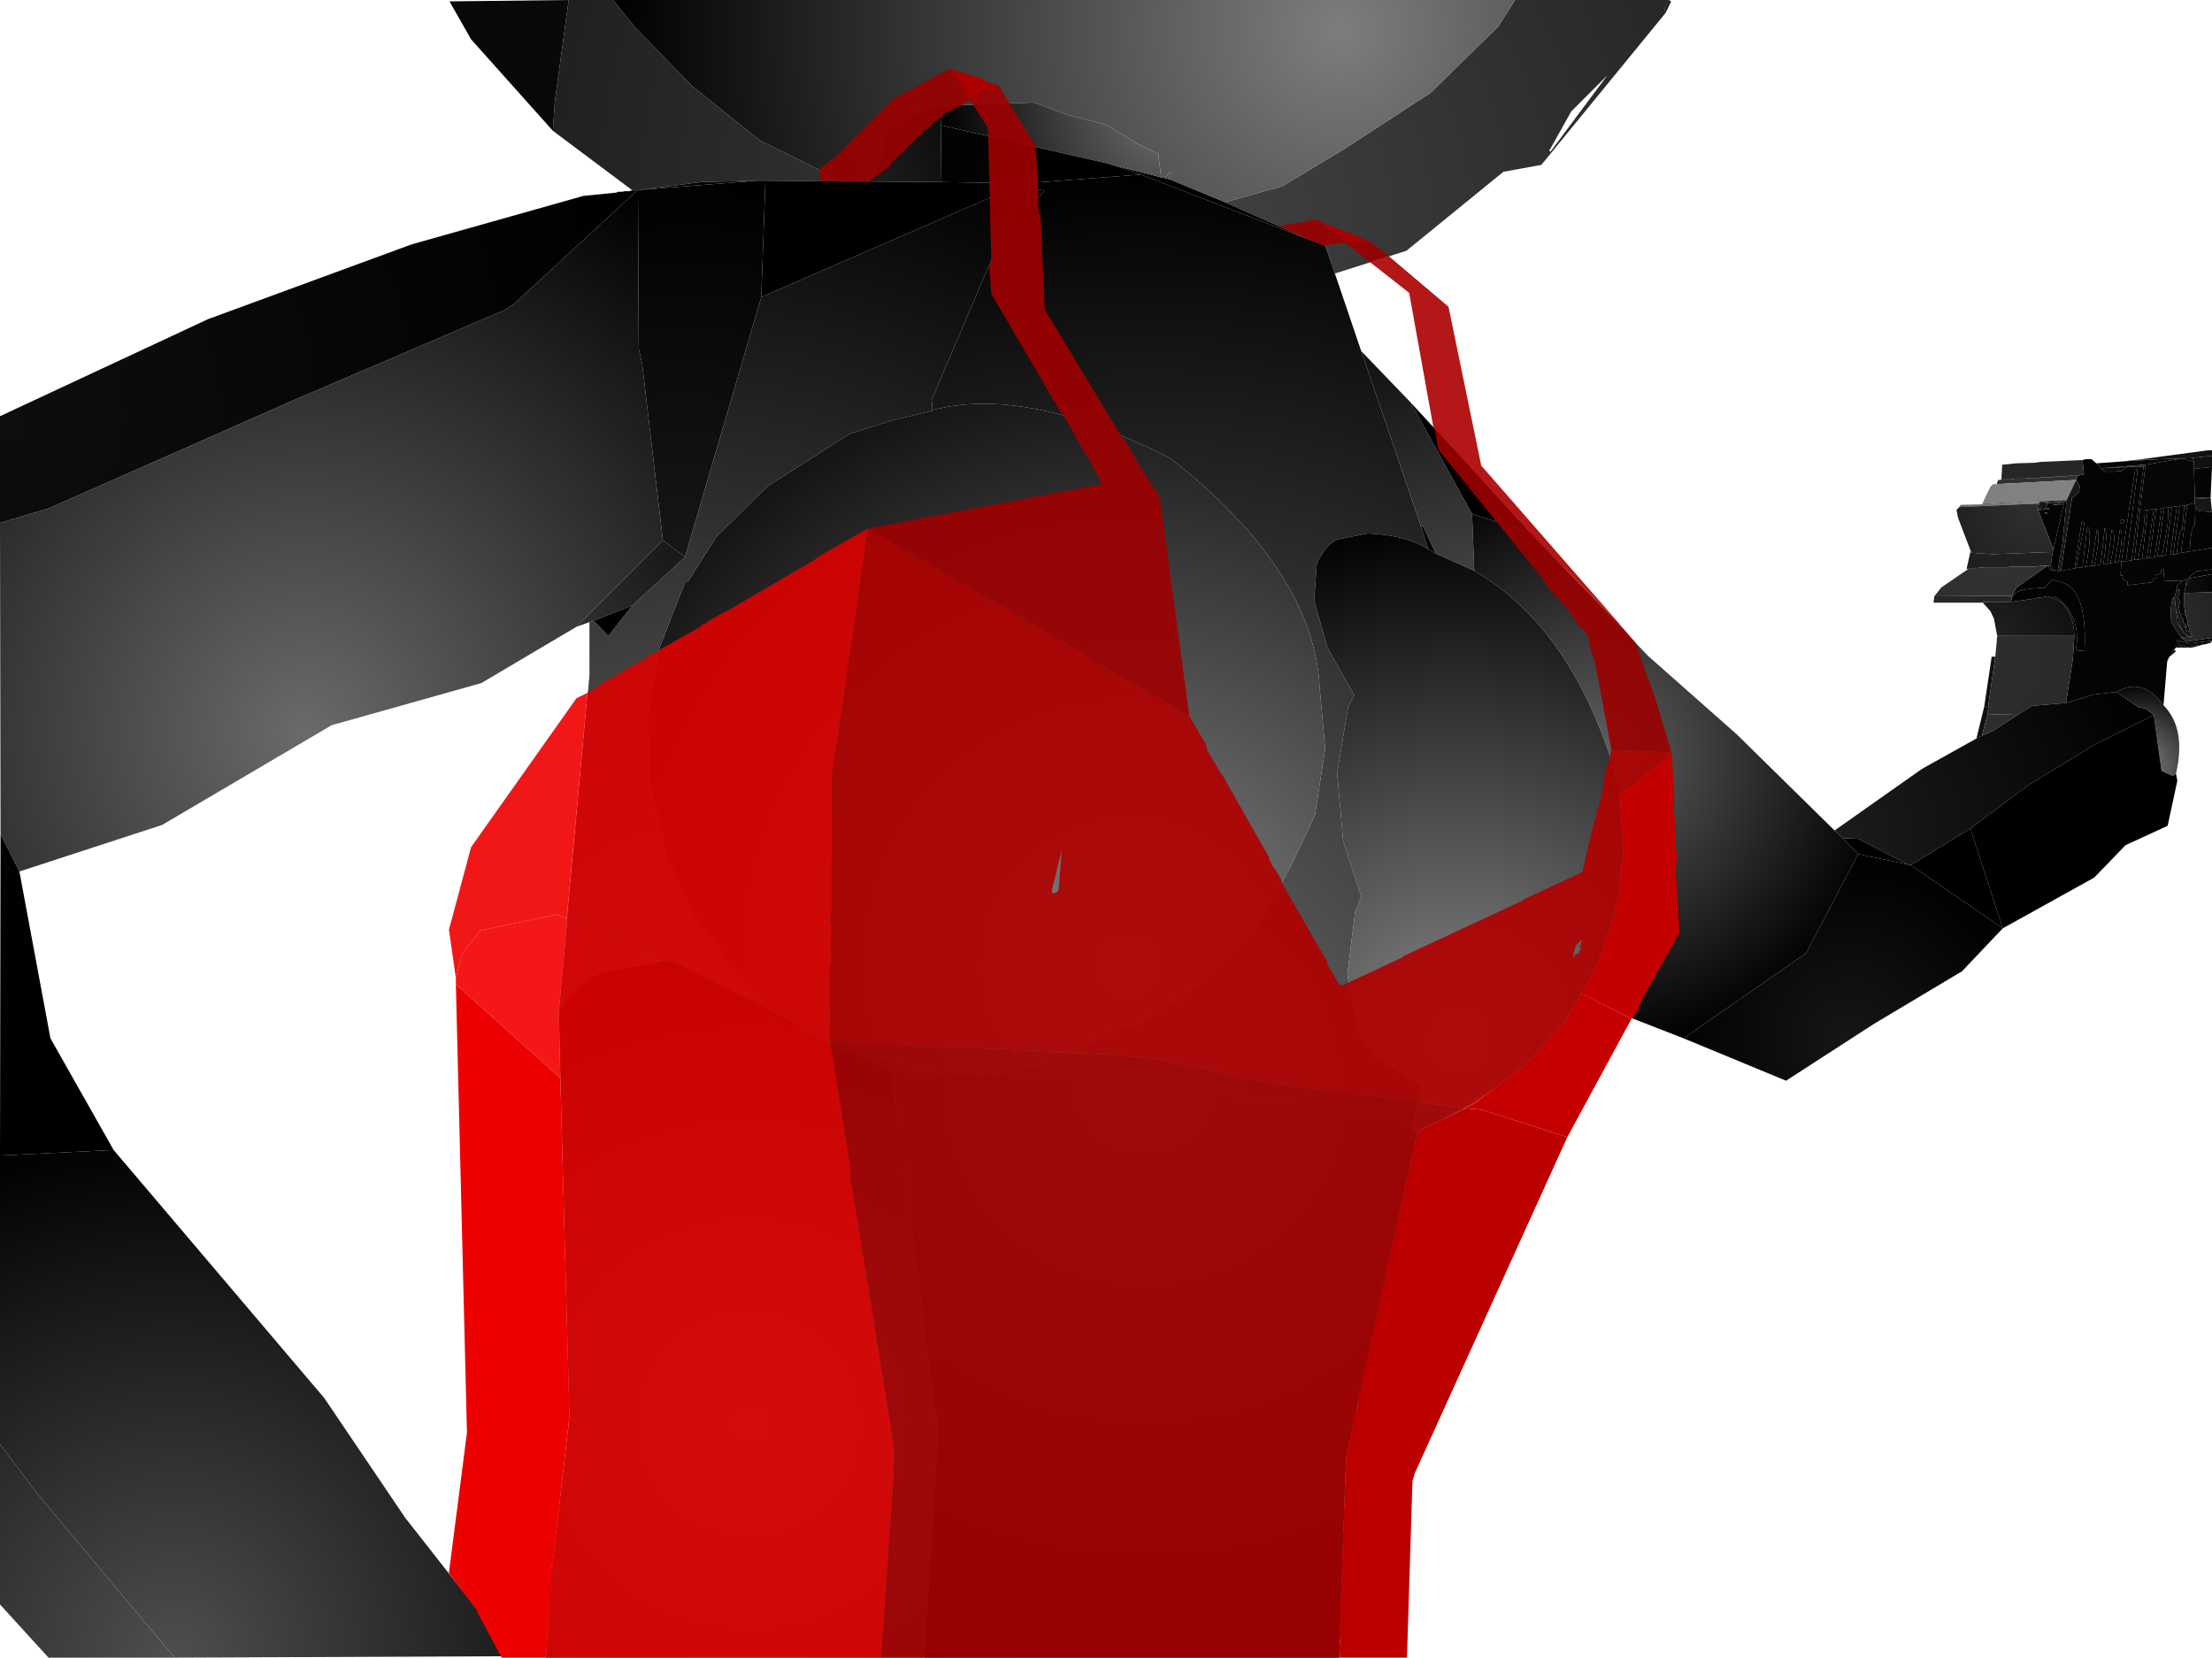 <?xml version="1.0" encoding="UTF-8" standalone="no"?>
<svg xmlns:xlink="http://www.w3.org/1999/xlink" height="299.1px" width="399.1px" xmlns="http://www.w3.org/2000/svg">
  <g transform="matrix(1.0, 0.0, 0.0, 1.0, 400.0, 300.0)">
    <path d="M-285.9 -265.65 L-300.25 -276.4 -299.9 -281.65 -297.4 -300.0 -289.4 -300.0 -285.25 -294.9 -275.15 -284.5 -262.9 -274.65 -247.9 -267.25 -261.9 -267.4 -263.4 -267.4 -273.5 -267.15 -284.4 -265.75 -284.9 -265.65 -285.0 -265.65 -285.9 -265.65 M-126.65 -300.0 L-98.9 -300.0 -99.65 -298.25 -99.5 -297.65 -121.9 -270.25 -128.75 -269.0 -146.25 -254.75 -159.15 -250.65 -160.9 -255.65 -163.75 -256.75 -179.0 -263.5 -168.65 -266.4 -157.25 -273.25 -141.9 -283.25 -129.65 -295.25 -126.65 -300.0 M-110.0 -286.4 L-116.5 -279.9 -120.5 -272.75 -120.25 -272.65 -110.0 -286.4" fill="url(#gradient0)" fill-rule="evenodd" stroke="none"/>
    <path d="M-289.4 -300.0 L-126.65 -300.0 -129.65 -295.25 -141.9 -283.25 -157.25 -273.25 -168.65 -266.4 -179.0 -263.5 -189.0 -267.65 -188.9 -269.0 -189.9 -267.9 -190.5 -268.0 -191.0 -272.25 -194.5 -273.9 -200.4 -277.5 -207.4 -279.25 -213.4 -281.5 -229.9 -280.9 -236.0 -279.25 -240.4 -275.4 -240.9 -271.65 -243.15 -267.25 -247.9 -267.25 -262.9 -274.65 -275.15 -284.5 -285.25 -294.9 -289.4 -300.0" fill="url(#gradient1)" fill-rule="evenodd" stroke="none"/>
    <path d="M-243.15 -267.25 L-230.15 -267.15 -215.25 -266.9 -217.0 -266.15 -219.65 -266.4 -219.25 -265.25 -262.65 -246.4 -261.9 -267.4 -247.9 -267.25 -243.15 -267.25" fill="url(#gradient2)" fill-rule="evenodd" stroke="none"/>
    <path d="M-263.4 -267.4 L-261.9 -267.4 -262.65 -246.4 -276.4 -199.5 -280.4 -202.5 -284.15 -234.4 -284.75 -237.0 -284.9 -265.65 -284.4 -265.75 -263.4 -267.4" fill="url(#gradient3)" fill-rule="evenodd" stroke="none"/>
    <path d="M-263.4 -267.4 L-284.4 -265.75 -273.5 -267.15 -263.4 -267.4" fill="url(#gradient4)" fill-rule="evenodd" stroke="none"/>
    <path d="M-179.0 -263.5 L-163.75 -256.75 -194.15 -268.5 -199.25 -270.25 -190.5 -268.0 -189.9 -267.9 -189.0 -267.65 -179.0 -263.5" fill="url(#gradient5)" fill-rule="evenodd" stroke="none"/>
    <path d="M-190.5 -268.0 L-199.25 -270.25 -199.4 -270.25 -200.15 -270.5 -230.25 -277.4 -229.9 -280.9 -213.4 -281.5 -207.4 -279.25 -200.4 -277.5 -194.5 -273.9 -191.0 -272.25 -190.5 -268.0 M-189.0 -267.65 L-189.9 -267.9 -188.9 -269.0 -189.0 -267.65" fill="url(#gradient6)" fill-rule="evenodd" stroke="none"/>
    <path d="M-229.9 -280.9 L-230.25 -277.4 -230.15 -267.15 -243.15 -267.25 -240.9 -271.65 -240.4 -275.4 -236.0 -279.25 -229.9 -280.9" fill="url(#gradient7)" fill-rule="evenodd" stroke="none"/>
    <path d="M-98.9 -300.0 L-98.5 -299.75 -99.5 -297.65 -99.65 -298.25 -98.9 -300.0" fill="url(#gradient8)" fill-rule="evenodd" stroke="none"/>
    <path d="M-199.25 -270.25 L-194.15 -268.5 -215.25 -266.9 -230.15 -267.15 -230.25 -277.4 -200.15 -270.5 -199.4 -270.25 -199.25 -270.25" fill="url(#gradient9)" fill-rule="evenodd" stroke="none"/>
    <path d="M-300.25 -276.4 L-315.0 -292.9 -318.9 -299.75 -297.4 -300.0 -299.9 -281.65 -300.25 -276.4" fill="url(#gradient10)" fill-rule="evenodd" stroke="none"/>
    <path d="M-400.0 -205.65 L-400.0 -224.9 -362.5 -242.4 -325.75 -255.9 -294.75 -264.65 -288.75 -265.25 -288.5 -265.4 -287.65 -265.4 -287.4 -265.5 -286.5 -265.5 -286.0 -265.65 -285.9 -265.65 -285.0 -265.65 -307.15 -245.25 -308.75 -244.15 -346.75 -227.9 -391.25 -208.25 -400.0 -205.65" fill="url(#gradient11)" fill-rule="evenodd" stroke="none"/>
    <path d="M-296.0 -186.9 L-313.15 -176.75 -340.15 -169.15 -370.75 -151.15 -396.5 -142.75 -399.9 -149.5 -400.0 -205.65 -391.25 -208.25 -346.75 -227.9 -308.75 -244.15 -307.15 -245.25 -285.0 -265.65 -284.9 -265.65 -284.75 -237.0 -284.15 -234.4 -280.4 -202.5 -296.0 -186.9" fill="url(#gradient12)" fill-rule="evenodd" stroke="none"/>
    <path d="M-143.9 -96.0 L-144.25 -95.5 -144.4 -95.75 -143.9 -96.0 M-159.15 -250.65 L-154.4 -236.65 -143.65 -205.15 -142.25 -200.9 Q-146.5 -203.5 -153.25 -203.75 L-158.75 -202.65 Q-160.75 -201.75 -162.4 -198.4 L-162.9 -191.65 -160.5 -183.15 -155.65 -174.5 -156.75 -172.5 -158.75 -160.5 -157.65 -148.25 -154.4 -138.25 -155.5 -135.4 -156.9 -124.15 -155.0 -114.0 -152.0 -109.4 -143.5 -104.0 -145.15 -96.9 Q-145.65 -98.0 -151.15 -98.4 L-193.25 -104.75 -221.15 -106.0 -212.65 -107.75 -207.0 -109.4 -200.65 -113.4 -194.15 -115.4 -188.4 -119.25 -183.4 -121.9 -174.15 -131.0 -167.15 -143.65 -162.75 -152.9 -160.9 -164.9 -161.9 -176.0 Q-163.0 -197.0 -188.75 -217.25 -214.65 -230.5 -231.75 -226.0 L-231.9 -227.9 -216.5 -263.9 -213.4 -263.4 -211.5 -265.65 -215.5 -266.0 -215.25 -266.9 -194.15 -268.5 -163.75 -256.75 -160.9 -255.65 -159.15 -250.65 M-232.15 -106.5 L-239.25 -106.75 -239.0 -108.65 -232.15 -106.5" fill="url(#gradient13)" fill-rule="evenodd" stroke="none"/>
    <path d="M-299.15 -117.5 L-293.65 -178.15 -293.65 -187.75 -292.9 -188.0 -290.25 -185.25 -285.9 -190.75 -276.4 -199.5 -262.65 -246.4 -219.25 -265.25 -216.5 -263.9 -231.9 -227.9 -231.75 -226.0 -231.75 -225.9 -239.0 -224.15 -246.65 -221.75 -261.5 -212.25 -270.75 -203.15 -275.75 -195.25 -276.4 -194.9 -281.0 -183.15 -283.0 -171.5 -282.9 -159.65 -279.4 -144.4 Q-278.65 -144.15 -276.75 -138.65 L-276.15 -138.15 -274.9 -134.65 -271.0 -130.0 -268.0 -125.15 -259.5 -117.15 -278.65 -126.65 -279.75 -126.65 -291.65 -124.5 Q-296.65 -121.75 -299.15 -117.5 M-215.5 -266.0 L-217.0 -266.15 -215.25 -266.9 -215.5 -266.0 M-245.25 -109.9 L-239.0 -108.65 -239.25 -106.75 -245.25 -109.9" fill="url(#gradient14)" fill-rule="evenodd" stroke="none"/>
    <path d="M-219.25 -265.25 L-219.65 -266.4 -217.0 -266.15 -215.5 -266.0 -211.5 -265.65 -213.4 -263.4 -216.5 -263.9 -219.25 -265.25" fill="url(#gradient15)" fill-rule="evenodd" stroke="none"/>
    <path d="M-293.65 -187.75 L-296.0 -186.9 -280.4 -202.5 -276.4 -199.5 -285.9 -190.75 -292.9 -188.0 -293.65 -187.75" fill="url(#gradient16)" fill-rule="evenodd" stroke="none"/>
    <path d="M-292.9 -188.0 L-285.9 -190.75 -290.25 -185.25 -292.9 -188.0" fill="url(#gradient17)" fill-rule="evenodd" stroke="none"/>
    <path d="M-259.5 -117.15 L-268.0 -125.15 -271.0 -130.0 -274.9 -134.65 -276.15 -138.15 -276.75 -138.65 Q-278.65 -144.15 -279.4 -144.4 L-282.9 -159.65 -283.0 -171.5 -281.0 -183.15 -276.4 -194.9 -275.75 -195.25 -270.75 -203.15 -261.5 -212.25 -246.65 -221.75 -239.0 -224.15 -231.75 -225.9 -231.75 -226.0 Q-214.65 -230.5 -188.75 -217.25 -163.0 -197.0 -161.9 -176.0 L-160.9 -164.9 -162.75 -152.9 -167.15 -143.65 -174.15 -131.0 -183.4 -121.9 -188.4 -119.25 -194.15 -115.4 -200.65 -113.4 -207.0 -109.4 -212.65 -107.75 -221.15 -106.0 -232.15 -106.5 -239.0 -108.65 -245.25 -109.9 -247.75 -110.5 -251.65 -112.25 -259.5 -117.15" fill="url(#gradient18)" fill-rule="evenodd" stroke="none"/>
    <path d="M-144.25 -95.5 L-157.15 -36.9 -158.4 -0.9 -233.25 -0.9 -230.75 -41.5 -239.25 -106.75 -232.15 -106.5 -221.15 -106.0 -193.25 -104.75 -151.15 -98.4 Q-145.65 -98.0 -145.15 -96.9 L-145.0 -95.65 -144.4 -95.75 -144.25 -95.5" fill="url(#gradient19)" fill-rule="evenodd" stroke="none"/>
    <path d="M-233.25 -0.9 L-301.5 -0.9 -300.5 -16.5 -297.25 -43.75 -299.15 -117.5 Q-296.65 -121.75 -291.65 -124.5 L-279.75 -126.65 -278.65 -126.65 -259.5 -117.15 -251.65 -112.25 -247.75 -110.5 -245.25 -109.9 -239.25 -106.75 -230.75 -41.5 -233.25 -0.9" fill="url(#gradient20)" fill-rule="evenodd" stroke="none"/>
    <path d="M-154.4 -236.65 L-145.5 -227.4 -134.4 -207.25 -134.0 -197.0 -141.0 -200.15 -143.25 -205.0 -143.65 -205.15 -154.4 -236.65" fill="url(#gradient21)" fill-rule="evenodd" stroke="none"/>
    <path d="M-145.5 -227.4 L-124.0 -204.0 -134.4 -207.25 -145.5 -227.4" fill="url(#gradient22)" fill-rule="evenodd" stroke="none"/>
    <path d="M-96.25 -112.65 L-105.5 -116.25 -113.5 -122.75 -111.65 -126.15 -108.25 -136.4 -107.0 -147.15 -107.9 -158.0 -109.0 -162.0 Q-117.0 -187.15 -134.0 -197.0 L-134.4 -207.25 -124.0 -204.0 -102.65 -181.65 -86.65 -167.5 -69.0 -150.15 -67.5 -148.75 -64.75 -145.9 -74.15 -128.0 -96.25 -112.65" fill="url(#gradient23)" fill-rule="evenodd" stroke="none"/>
    <path d="M-114.65 -120.75 Q-120.25 -107.15 -143.9 -96.0 L-144.4 -95.75 -145.0 -95.65 -145.15 -96.9 -143.5 -104.0 -152.0 -109.4 -155.0 -114.0 -156.9 -124.15 -155.5 -135.4 -154.4 -138.25 -157.65 -148.25 -158.75 -160.5 -156.75 -172.5 -155.65 -174.5 -160.5 -183.15 -162.9 -191.65 -162.4 -198.4 Q-160.75 -201.75 -158.75 -202.65 L-153.25 -203.75 Q-146.5 -203.5 -142.25 -200.9 L-141.0 -200.15 -134.0 -197.0 Q-117.0 -187.15 -109.0 -162.0 L-107.9 -158.0 -107.0 -147.15 -108.25 -136.4 -111.65 -126.15 -113.5 -122.75 -114.65 -120.75" fill="url(#gradient24)" fill-rule="evenodd" stroke="none"/>
    <path d="M-143.65 -205.15 L-143.25 -205.0 -141.0 -200.15 -142.25 -200.9 -143.65 -205.15" fill="url(#gradient25)" fill-rule="evenodd" stroke="none"/>
    <path d="M-15.65 -216.9 L-14.9 -217.0 -14.9 -216.9 -15.65 -216.9 M-14.65 -217.0 L-1.65 -218.75 -0.9 -218.75 -0.9 -217.75 -4.4 -217.4 -5.5 -217.5 -5.9 -217.4 -6.0 -217.25 -6.65 -217.25 -10.4 -217.15 -14.65 -217.0" fill="url(#gradient26)" fill-rule="evenodd" stroke="none"/>
    <path d="M-24.25 -217.0 L-23.65 -217.15 -22.65 -217.15 -21.75 -216.4 -20.9 -215.5 -20.25 -214.9 -18.4 -214.9 -17.9 -215.0 -17.25 -215.0 -16.25 -215.75 -13.25 -215.75 -15.4 -198.9 -16.4 -198.75 -14.4 -214.5 -14.4 -215.25 -14.75 -215.4 -17.25 -198.65 -17.75 -198.65 Q-16.75 -204.0 -17.5 -204.5 L-18.4 -198.5 -19.25 -198.4 Q-18.0 -203.75 -19.0 -204.4 L-19.75 -198.25 -20.5 -198.15 Q-19.65 -204.15 -20.25 -204.75 L-21.0 -198.15 -22.15 -197.9 Q-20.9 -203.9 -21.65 -204.5 L-22.65 -197.9 -23.65 -197.75 Q-22.4 -204.25 -23.4 -205.0 L-24.25 -197.65 -25.4 -197.5 -28.15 -197.0 -26.15 -210.15 -24.9 -211.25 -24.75 -212.25 -25.4 -213.4 -25.15 -214.15 -24.0 -214.4 -24.25 -217.0 M-30.25 -208.0 L-30.4 -208.4 -30.9 -208.15 -30.5 -208.15 -30.25 -208.0 M-27.65 -209.0 L-29.5 -200.9 -32.25 -207.9 -31.0 -208.15 -30.5 -209.15 -28.75 -209.4 -27.9 -209.4 -29.75 -208.9 -27.65 -209.0 M-32.15 -209.15 L-32.15 -209.0 -31.9 -208.25 -32.25 -207.9 -32.25 -208.4 -32.5 -208.65 -32.15 -209.15 M-30.75 -207.25 L-30.65 -207.5 -31.15 -207.5 -30.75 -207.25 M-25.4 -197.5 L-23.9 -205.75 -24.4 -205.9 -25.65 -197.65 -25.4 -197.5 M-16.9 -205.5 L-16.75 -206.15 -17.25 -206.25 -17.5 -205.65 -16.9 -205.5 M-4.15 -216.65 L-6.0 -217.25 -5.9 -217.4 -5.5 -217.5 -4.4 -217.4 -4.15 -216.65 M-6.5 -200.25 L-5.4 -208.75 -5.9 -208.75 -6.25 -204.5 Q-6.9 -204.25 -7.25 -200.0 L-7.9 -200.0 -6.75 -208.65 -5.9 -208.75 -4.0 -209.25 -3.9 -208.4 -4.0 -205.25 Q-4.75 -205.0 -4.9 -200.5 L-6.5 -200.25 M-9.5 -208.4 L-8.75 -208.4 -8.9 -205.4 -9.9 -199.65 -10.75 -199.65 -9.5 -208.4 M-8.15 -208.5 L-7.25 -208.65 -8.4 -199.9 -9.25 -199.9 -8.15 -208.5 M-11.0 -208.15 L-10.0 -208.25 -11.15 -199.9 -11.5 -199.4 -12.15 -199.4 -11.0 -208.15 M-12.5 -208.0 L-11.4 -208.15 -12.65 -199.25 -13.5 -199.25 -12.5 -208.0 M-13.9 -207.9 L-13.0 -207.9 -13.25 -204.25 -14.25 -199.0 -14.9 -199.0 -13.9 -207.9" fill="url(#gradient27)" fill-rule="evenodd" stroke="none"/>
    <path d="M-0.9 -217.75 L-0.9 -215.75 -4.15 -215.4 -4.15 -216.65 -4.4 -217.4 -0.9 -217.75" fill="url(#gradient28)" fill-rule="evenodd" stroke="none"/>
    <path d="M-16.9 -216.75 L-15.65 -216.9 -14.9 -216.9 -14.9 -217.0 -14.65 -217.0 -10.4 -217.15 -16.9 -216.75" fill="url(#gradient29)" fill-rule="evenodd" stroke="none"/>
    <path d="M-12.9 -216.15 L-6.75 -217.2 -6.65 -217.25 -6.0 -217.25 -4.15 -216.65 -4.15 -215.4 -4.0 -210.15 -4.0 -209.25 -5.9 -208.75 -6.75 -208.65 -7.25 -208.65 -8.15 -208.5 -8.75 -208.4 -9.5 -208.4 -10.0 -208.25 -11.0 -208.15 -11.4 -208.15 -12.5 -208.0 -13.0 -207.9 -13.9 -207.9 -12.9 -216.15" fill="url(#gradient30)" fill-rule="evenodd" stroke="none"/>
    <path d="M-21.75 -216.4 L-16.9 -216.75 -10.4 -217.15 -6.65 -217.25 -6.75 -217.2 -12.9 -216.15 -13.15 -216.15 -20.9 -215.5 -21.75 -216.4" fill="url(#gradient31)" fill-rule="evenodd" stroke="none"/>
    <path d="M-38.9 -213.5 L-38.75 -216.15 -36.25 -216.4 -32.9 -216.5 -31.9 -216.65 -24.25 -217.0 -24.0 -214.4 -25.15 -214.15 -26.9 -214.15 -27.5 -214.0 -29.25 -214.0 -29.75 -213.9 -31.75 -213.9 -32.25 -213.75 -34.15 -213.75 -34.65 -213.65 -36.5 -213.65 -37.0 -213.5 -38.9 -213.5" fill="url(#gradient32)" fill-rule="evenodd" stroke="none"/>
    <path d="M-39.75 -212.65 L-39.5 -213.4 -39.15 -213.4 -38.9 -213.5 -37.0 -213.5 -36.5 -213.65 -34.65 -213.65 -34.15 -213.75 -32.25 -213.75 -31.75 -213.9 -29.75 -213.9 -29.25 -214.0 -27.5 -214.0 -26.9 -214.15 -25.15 -214.15 -25.4 -213.4 -39.75 -212.65" fill="url(#gradient33)" fill-rule="evenodd" stroke="none"/>
    <path d="M-13.15 -216.15 L-12.9 -216.15 -13.9 -207.9 -14.9 -199.0 -15.4 -198.9 -13.25 -215.75 -13.15 -216.0 -13.15 -216.15" fill="url(#gradient34)" fill-rule="evenodd" stroke="none"/>
    <path d="M-20.9 -215.5 L-13.15 -216.15 -13.15 -216.0 -13.25 -215.75 -16.25 -215.75 -20.9 -215.5" fill="url(#gradient35)" fill-rule="evenodd" stroke="none"/>
    <path d="M-16.25 -215.75 L-17.25 -215.0 -17.9 -215.0 -18.4 -214.9 -20.25 -214.9 -20.9 -215.5 -16.25 -215.75" fill="url(#gradient36)" fill-rule="evenodd" stroke="none"/>
    <path d="M-0.9 -215.75 L-1.15 -210.25 -3.65 -210.15 -4.0 -210.15 -4.15 -215.4 -0.9 -215.75" fill="url(#gradient37)" fill-rule="evenodd" stroke="none"/>
    <path d="M-1.15 -210.15 L-0.9 -207.65 -3.0 -207.75 -3.4 -207.9 -3.9 -208.4 -4.0 -209.25 -4.0 -210.15 -3.65 -210.15 -3.5 -210.0 -1.15 -210.15" fill="url(#gradient38)" fill-rule="evenodd" stroke="none"/>
    <path d="M-6.75 -208.65 L-7.9 -200.0 -8.4 -199.9 -7.25 -208.65 -6.75 -208.65" fill="url(#gradient39)" fill-rule="evenodd" stroke="none"/>
    <path d="M-8.75 -208.4 L-8.15 -208.5 -9.25 -199.9 -9.9 -199.65 -8.9 -205.4 -8.75 -208.4" fill="url(#gradient40)" fill-rule="evenodd" stroke="none"/>
    <path d="M-10.0 -208.25 L-9.5 -208.4 -10.75 -199.65 -11.5 -199.4 -11.15 -199.9 -10.0 -208.25" fill="url(#gradient41)" fill-rule="evenodd" stroke="none"/>
    <path d="M-11.4 -208.15 L-11.0 -208.15 -12.15 -199.4 -12.65 -199.25 -11.4 -208.15" fill="url(#gradient42)" fill-rule="evenodd" stroke="none"/>
    <path d="M-13.0 -207.9 L-12.5 -208.0 -13.5 -199.25 -14.25 -199.0 -13.25 -204.25 -13.0 -207.9" fill="url(#gradient43)" fill-rule="evenodd" stroke="none"/>
    <path d="M-42.4 -209.0 L-40.9 -212.15 -40.4 -212.65 -39.75 -212.65 -25.4 -213.4 -27.15 -209.75 -41.75 -209.15 -42.4 -209.0" fill="url(#gradient44)" fill-rule="evenodd" stroke="none"/>
    <path d="M-1.15 -210.25 L-1.15 -210.15 -3.5 -210.0 -3.65 -210.15 -1.15 -210.25 M-0.9 -197.25 L-0.9 -196.4 -5.0 -195.65 -5.65 -194.15 -5.5 -195.4 -3.75 -196.9 -0.9 -197.25 M-0.9 -184.9 L-0.9 -184.4 -4.9 -183.9 -7.25 -184.5 -6.9 -183.65 -5.4 -183.25 -2.25 -183.75 -4.5 -183.15 -6.15 -183.15 -7.25 -183.5 -7.4 -183.15 -7.75 -182.75 -8.65 -181.4 -8.75 -181.15 -8.9 -180.9 -9.0 -180.5 -9.65 -172.75 Q-13.4 -177.9 -18.15 -175.15 L-22.4 -174.65 -27.25 -173.15 -26.0 -181.15 -25.75 -185.25 Q-25.9 -191.25 -30.5 -192.4 L-29.4 -192.4 -28.5 -191.9 -26.9 -190.25 Q-24.65 -187.0 -25.5 -182.5 L-23.9 -182.65 Q-23.4 -192.9 -27.5 -194.75 L-29.75 -195.4 -31.15 -193.9 Q-35.0 -193.9 -36.4 -193.0 L-36.9 -192.5 -37.15 -191.4 -37.0 -192.5 -36.15 -194.0 -30.65 -197.9 -30.0 -197.15 -29.5 -197.15 -28.75 -197.0 -28.15 -197.0 -25.4 -197.5 -24.25 -197.65 -23.65 -197.75 -22.65 -197.9 -22.15 -197.9 -21.0 -198.15 -20.5 -198.15 -19.75 -198.25 -19.25 -198.4 -18.4 -198.5 -17.75 -198.65 -17.25 -198.65 -17.4 -196.15 -17.0 -196.15 -17.0 -195.5 -16.15 -195.0 -16.15 -194.4 -11.9 -194.9 -11.4 -195.0 -11.5 -195.5 -10.9 -195.65 -11.0 -196.25 -10.15 -196.5 -10.0 -197.25 -9.65 -197.25 -9.5 -195.15 -6.15 -195.25 -7.15 -194.4 -7.25 -193.75 -7.65 -192.25 Q-8.5 -192.0 -8.25 -187.75 L-6.5 -185.0 -5.5 -184.25 -0.9 -184.9 M-5.5 -188.75 L-5.9 -189.15 -5.65 -189.25 -5.5 -188.75 M-7.4 -189.9 L-6.65 -187.75 -6.75 -187.15 -6.15 -186.15 -7.0 -187.25 -7.4 -189.9" fill="url(#gradient45)" fill-rule="evenodd" stroke="none"/>
    <path d="M-27.15 -209.75 L-25.4 -213.4 -24.75 -212.25 -24.9 -211.25 -26.15 -210.15 -28.15 -197.0 -28.75 -197.0 -27.9 -201.75 -27.15 -209.75" fill="url(#gradient46)" fill-rule="evenodd" stroke="none"/>
    <path d="M-42.4 -209.0 L-41.75 -209.15 -27.15 -209.75 -27.5 -209.5 -27.9 -209.4 -30.15 -209.5 -30.5 -209.4 -31.0 -209.4 -31.9 -209.5 -42.4 -209.0" fill="url(#gradient47)" fill-rule="evenodd" stroke="none"/>
    <path d="M-46.5 -208.5 L-46.25 -208.9 -42.4 -209.0 -31.9 -209.5 -32.15 -209.15 -46.5 -208.5" fill="url(#gradient48)" fill-rule="evenodd" stroke="none"/>
    <path d="M-31.9 -209.5 L-31.0 -209.4 -30.75 -209.25 -30.5 -209.15 -31.0 -208.15 -32.25 -207.9 -31.9 -208.25 -32.15 -209.0 -32.15 -209.15 -31.9 -209.5 M-27.9 -209.4 L-27.5 -209.5 -27.65 -209.0 -29.75 -208.9 -27.9 -209.4 M-30.25 -208.0 L-30.5 -208.15 -30.9 -208.15 -30.4 -208.4 -30.25 -208.0 M-30.75 -207.25 L-31.15 -207.5 -30.65 -207.5 -30.75 -207.25" fill="url(#gradient49)" fill-rule="evenodd" stroke="none"/>
    <path d="M-44.5 -200.75 L-46.75 -206.65 -47.0 -208.0 -46.5 -208.5 -32.15 -209.15 -32.5 -208.65 -32.25 -208.4 -32.25 -207.9 -29.5 -200.9 -29.65 -200.4 -40.5 -200.0 -44.25 -200.25 -44.5 -200.75" fill="url(#gradient50)" fill-rule="evenodd" stroke="none"/>
    <path d="M-27.5 -209.5 L-27.15 -209.75 -27.9 -201.75 -28.75 -197.0 -29.5 -197.15 -30.0 -197.9 -29.65 -200.4 -29.5 -200.9 -27.65 -209.0 -27.5 -209.5" fill="url(#gradient51)" fill-rule="evenodd" stroke="none"/>
    <path d="M-24.25 -197.65 L-23.4 -205.0 Q-22.4 -204.25 -23.65 -197.75 L-24.25 -197.65" fill="url(#gradient52)" fill-rule="evenodd" stroke="none"/>
    <path d="M-22.65 -197.9 L-21.65 -204.5 Q-20.9 -203.9 -22.15 -197.9 L-22.65 -197.9" fill="url(#gradient53)" fill-rule="evenodd" stroke="none"/>
    <path d="M-21.0 -198.15 L-20.25 -204.75 Q-19.65 -204.15 -20.5 -198.15 L-21.0 -198.15" fill="url(#gradient54)" fill-rule="evenodd" stroke="none"/>
    <path d="M-19.75 -198.25 L-19.0 -204.4 Q-18.0 -203.75 -19.25 -198.4 L-19.75 -198.25" fill="url(#gradient55)" fill-rule="evenodd" stroke="none"/>
    <path d="M-18.4 -198.5 L-17.5 -204.5 Q-16.75 -204.0 -17.75 -198.65 L-18.4 -198.5" fill="url(#gradient56)" fill-rule="evenodd" stroke="none"/>
    <path d="M-17.25 -198.65 L-14.75 -215.4 -14.4 -215.25 -14.4 -214.5 -16.4 -198.75 -17.25 -198.65" fill="url(#gradient57)" fill-rule="evenodd" stroke="none"/>
    <path d="M-0.9 -201.15 L-0.9 -197.25 -3.75 -196.9 -5.5 -195.4 -6.15 -195.25 -9.5 -195.15 -9.65 -197.25 -10.0 -197.25 -10.15 -196.5 -11.0 -196.25 -10.9 -195.65 -11.5 -195.5 -11.4 -195.0 -11.9 -194.9 -16.15 -194.4 -16.15 -195.0 -17.0 -195.5 -17.0 -196.15 -17.4 -196.15 -17.25 -198.65 -16.4 -198.75 -15.4 -198.9 -14.9 -199.0 -14.25 -199.0 -13.5 -199.25 -12.65 -199.25 -12.15 -199.4 -11.5 -199.4 -10.75 -199.65 -9.9 -199.65 -9.25 -199.9 -8.4 -199.9 -7.9 -200.0 -7.25 -200.0 -6.5 -200.25 -4.9 -200.5 -0.9 -201.15" fill="url(#gradient58)" fill-rule="evenodd" stroke="none"/>
    <path d="M-31.0 -209.4 L-30.5 -209.4 -30.15 -209.5 -27.9 -209.4 -28.75 -209.4 -30.75 -209.25 -31.0 -209.4" fill="url(#gradient59)" fill-rule="evenodd" stroke="none"/>
    <path d="M-28.75 -209.4 L-30.5 -209.15 -30.75 -209.25 -28.75 -209.4" fill="url(#gradient60)" fill-rule="evenodd" stroke="none"/>
    <path d="M-0.9 -207.65 L-0.9 -201.15 -4.9 -200.5 Q-4.75 -205.0 -4.0 -205.25 L-3.9 -208.4 -3.4 -207.9 -3.0 -207.75 -0.9 -207.65" fill="url(#gradient61)" fill-rule="evenodd" stroke="none"/>
    <path d="M-16.9 -205.5 L-17.5 -205.65 -17.25 -206.25 -16.75 -206.15 -16.9 -205.5" fill="url(#gradient62)" fill-rule="evenodd" stroke="none"/>
    <path d="M-44.5 -200.4 L-44.5 -200.75 -44.25 -200.25 -44.5 -200.4" fill="url(#gradient63)" fill-rule="evenodd" stroke="none"/>
    <path d="M-45.15 -197.5 L-44.5 -200.4 -44.25 -200.25 -40.5 -200.0 -29.65 -200.4 -30.0 -197.9 -30.65 -197.9 -31.75 -197.9 -33.0 -197.75 -37.0 -197.75 -38.15 -197.65 -42.15 -197.65 -43.25 -197.5 -44.65 -197.5 -45.15 -197.5" fill="url(#gradient64)" fill-rule="evenodd" stroke="none"/>
    <path d="M-45.0 -197.25 L-45.15 -197.5 -44.65 -197.5 -45.0 -197.25 M-30.0 -197.9 L-29.5 -197.15 -30.0 -197.15 -30.65 -197.9 -30.0 -197.9" fill="url(#gradient65)" fill-rule="evenodd" stroke="none"/>
    <path d="M-51.0 -192.4 L-49.75 -194.0 -45.0 -197.25 -44.65 -197.5 -43.25 -197.5 -42.15 -197.65 -38.15 -197.65 -37.0 -197.75 -33.0 -197.75 -31.75 -197.9 -30.65 -197.9 -36.15 -194.0 -37.0 -192.5 -51.0 -192.4" fill="url(#gradient66)" fill-rule="evenodd" stroke="none"/>
    <path d="M-7.25 -200.0 Q-6.9 -204.25 -6.25 -204.5 L-5.9 -208.75 -5.4 -208.75 -6.5 -200.25 -7.25 -200.0" fill="url(#gradient67)" fill-rule="evenodd" stroke="none"/>
    <path d="M-6.15 -195.25 L-5.5 -195.4 -5.65 -194.15 -5.9 -193.0 -5.9 -190.65 -5.75 -189.4 -5.65 -189.25 -5.9 -189.15 -5.5 -188.75 -5.25 -187.65 -5.25 -187.15 -5.15 -187.0 -4.9 -186.25 -4.9 -186.15 -5.4 -186.15 -5.65 -186.75 -5.4 -186.9 -5.9 -186.9 -5.5 -187.25 -6.15 -187.65 -6.0 -188.15 -6.65 -189.0 -6.25 -189.15 -6.65 -189.25 -6.9 -190.5 -6.65 -191.5 -7.15 -192.25 -6.75 -193.0 -7.0 -193.4 -6.65 -193.5 -7.25 -193.75 -7.15 -194.4 -6.15 -195.25" fill="url(#gradient68)" fill-rule="evenodd" stroke="none"/>
    <path d="M-25.4 -197.5 L-25.65 -197.65 -24.4 -205.9 -23.9 -205.75 -25.4 -197.5" fill="url(#gradient69)" fill-rule="evenodd" stroke="none"/>
    <path d="M-42.9 -191.25 L-51.15 -191.25 -51.0 -192.4 -37.0 -192.5 -37.15 -191.4 -41.15 -191.4 -42.9 -191.25" fill="url(#gradient70)" fill-rule="evenodd" stroke="none"/>
    <path d="M-0.9 -196.4 L-0.9 -193.15 -5.9 -193.0 -5.65 -194.15 -5.0 -195.65 -0.9 -196.4" fill="url(#gradient71)" fill-rule="evenodd" stroke="none"/>
    <path d="M-0.9 -193.15 L-0.9 -184.9 -5.5 -184.25 -6.5 -185.0 -4.5 -185.15 -4.75 -185.75 -4.9 -186.0 -4.9 -186.15 -4.9 -186.25 -5.15 -187.0 -5.25 -187.15 -5.25 -187.65 -5.5 -188.75 -5.65 -189.25 -5.75 -189.4 -5.9 -190.65 -5.9 -193.0 -0.9 -193.15" fill="url(#gradient72)" fill-rule="evenodd" stroke="none"/>
    <path d="M-37.15 -191.4 L-36.9 -192.5 -36.4 -193.0 Q-35.0 -193.9 -31.15 -193.9 L-29.75 -195.4 -27.5 -194.75 Q-23.4 -192.9 -23.9 -182.65 L-25.5 -182.5 Q-24.65 -187.0 -26.9 -190.25 L-28.5 -191.9 -29.4 -192.4 -30.5 -192.4 -30.65 -192.4 -32.0 -192.15 -32.4 -192.15 -32.75 -192.0 -37.15 -191.4" fill="url(#gradient73)" fill-rule="evenodd" stroke="none"/>
    <path d="M-39.65 -185.25 L-40.25 -188.4 -40.9 -189.75 -42.25 -191.25 -41.15 -191.4 -37.15 -191.4 -32.75 -192.0 -32.4 -192.15 -32.0 -192.15 -30.65 -192.4 -30.5 -192.4 Q-25.9 -191.25 -25.75 -185.25 L-39.65 -185.25" fill="url(#gradient74)" fill-rule="evenodd" stroke="none"/>
    <path d="M-7.65 -192.25 L-7.25 -193.75 -6.65 -193.5 -7.0 -193.4 -6.75 -193.0 -7.15 -192.25 -6.65 -191.5 -6.9 -190.5 -6.65 -189.25 -6.25 -189.15 -6.65 -189.0 -6.0 -188.15 -6.15 -187.65 -5.5 -187.25 -5.9 -186.9 -5.4 -186.9 -5.65 -186.75 -5.4 -186.15 -4.9 -186.15 -4.9 -186.0 -4.75 -185.75 -4.5 -185.15 -5.15 -185.25 -5.4 -185.4 -5.75 -185.5 -6.15 -186.0 -6.15 -186.15 -6.75 -187.15 -6.65 -187.75 -7.4 -189.9 -7.4 -190.0 -7.65 -192.25" fill="url(#gradient75)" fill-rule="evenodd" stroke="none"/>
    <path d="M-42.25 -191.25 L-42.9 -191.25 -41.15 -191.4 -42.25 -191.25" fill="url(#gradient76)" fill-rule="evenodd" stroke="none"/>
    <path d="M-7.65 -192.25 L-7.4 -190.0 -7.4 -189.9 -7.0 -187.25 -6.15 -186.15 -6.15 -186.0 -5.75 -185.5 -5.4 -185.4 -5.15 -185.25 -4.5 -185.15 -6.5 -185.0 -8.25 -187.75 Q-8.5 -192.0 -7.65 -192.25" fill="url(#gradient77)" fill-rule="evenodd" stroke="none"/>
    <path d="M-40.0 -181.5 L-39.65 -185.25 -25.75 -185.25 -26.0 -181.15 -27.25 -173.15 -33.25 -172.65 -36.0 -171.0 -41.4 -171.15 -41.25 -172.4 -41.25 -172.75 -40.0 -181.5" fill="url(#gradient78)" fill-rule="evenodd" stroke="none"/>
    <path d="M-69.0 -150.15 L-53.25 -161.25 -43.4 -166.75 -42.4 -167.25 -40.4 -168.15 -36.0 -171.0 -33.25 -172.65 -27.25 -173.15 -22.4 -174.65 -18.15 -175.15 -14.15 -172.4 -12.9 -172.15 -11.4 -171.0 -21.9 -165.75 -34.15 -158.25 -44.5 -150.5 -55.25 -143.9 -55.75 -144.0 -64.75 -148.65 -67.5 -148.75 -69.0 -150.15" fill="url(#gradient79)" fill-rule="evenodd" stroke="none"/>
    <path d="M-9.65 -172.75 Q-5.5 -168.5 -7.4 -160.4 L-8.0 -160.0 -10.0 -160.9 -11.4 -171.0 -12.9 -172.15 -14.15 -172.4 -18.15 -175.15 Q-13.4 -177.9 -9.65 -172.75" fill="url(#gradient80)" fill-rule="evenodd" stroke="none"/>
    <path d="M-7.75 -182.75 L-7.4 -182.5 -8.65 -181.4 -7.75 -182.75" fill="url(#gradient81)" fill-rule="evenodd" stroke="none"/>
    <path d="M-6.15 -183.15 L-7.4 -183.15 -7.25 -183.5 -6.15 -183.15" fill="url(#gradient82)" fill-rule="evenodd" stroke="none"/>
    <path d="M-0.9 -184.4 L-1.15 -184.0 -1.65 -183.9 -2.0 -183.75 -2.25 -183.75 -5.4 -183.25 -6.9 -183.65 -7.25 -184.5 -4.9 -183.9 -0.9 -184.4" fill="url(#gradient83)" fill-rule="evenodd" stroke="none"/>
    <path d="M-42.0 -172.5 L-40.65 -181.5 -40.0 -181.5 -41.25 -172.75 -41.25 -172.4 -42.0 -172.5" fill="url(#gradient84)" fill-rule="evenodd" stroke="none"/>
    <path d="M-43.4 -166.75 L-42.0 -172.5 -41.25 -172.4 -41.4 -171.15 -42.4 -167.25 -43.4 -166.75" fill="url(#gradient85)" fill-rule="evenodd" stroke="none"/>
    <path d="M-41.4 -171.15 L-36.0 -171.0 -40.4 -168.15 -42.4 -167.25 -41.4 -171.15" fill="url(#gradient86)" fill-rule="evenodd" stroke="none"/>
    <path d="M-7.4 -160.4 L-7.15 -159.15 -8.9 -151.0 -16.5 -147.5 -22.15 -141.65 -38.65 -132.5 -44.5 -150.5 -34.15 -158.25 -21.9 -165.75 -11.4 -171.0 -10.0 -160.9 -8.0 -160.0 -7.4 -160.4" fill="url(#gradient87)" fill-rule="evenodd" stroke="none"/>
    <path d="M-44.5 -150.5 L-38.65 -132.5 -55.25 -143.9 -44.5 -150.5" fill="url(#gradient88)" fill-rule="evenodd" stroke="none"/>
    <path d="M-38.65 -132.5 L-46.0 -124.75 -61.9 -115.25 -77.75 -105.0 -96.25 -112.65 -74.15 -128.0 -64.75 -145.9 -55.75 -144.0 -55.25 -143.9 -38.65 -132.5" fill="url(#gradient89)" fill-rule="evenodd" stroke="none"/>
    <path d="M-55.75 -144.0 L-64.75 -145.9 -67.5 -148.75 -64.75 -148.65 -55.75 -144.0" fill="url(#gradient90)" fill-rule="evenodd" stroke="none"/>
    <path d="M-105.5 -116.25 L-114.65 -120.75 -113.5 -122.75 -105.5 -116.25" fill="url(#gradient91)" fill-rule="evenodd" stroke="none"/>
    <path d="M-396.5 -142.75 L-390.9 -112.65 -379.5 -92.5 -400.0 -91.5 -399.9 -149.5 -396.5 -142.75" fill="url(#gradient92)" fill-rule="evenodd" stroke="none"/>
    <path d="M-379.5 -92.5 L-341.5 -47.75 -326.9 -26.15 -313.65 -9.25 -309.5 -1.15 -368.5 -0.9 -393.0 -30.15 -400.0 -39.4 -400.0 -91.5 -379.5 -92.5" fill="url(#gradient93)" fill-rule="evenodd" stroke="none"/>
    <path d="M-368.5 -0.9 L-391.25 -0.9 -400.0 -10.5 -400.0 -39.4 -393.0 -30.15 -368.5 -0.9" fill="url(#gradient94)" fill-rule="evenodd" stroke="none"/>
    <path d="M-152.9 -256.5 L-149.4 -253.75 -152.75 -252.65 -157.15 -256.15 -152.9 -256.5 M-108.0 -187.65 L-107.5 -187.0 -107.15 -186.65 -104.9 -184.0 -101.25 -173.65 -98.4 -164.25 -109.25 -164.65 -112.25 -180.65 -112.9 -182.4 -113.5 -185.4 -115.5 -187.5 -116.5 -189.25 -120.9 -194.25 -121.4 -195.25 -130.0 -205.9 -130.25 -206.15 -140.5 -218.9 -141.15 -222.5 -124.0 -204.0 -123.9 -203.75 -108.0 -187.65 M-224.9 -281.9 L-230.0 -279.25 -230.15 -278.9 -231.4 -278.0 -232.65 -276.75 -233.15 -276.5 -239.0 -270.75 -239.75 -269.75 -243.0 -267.5 -243.15 -267.25 -252.0 -267.4 -252.15 -269.4 -252.0 -269.65 -251.75 -269.75 -251.25 -270.25 -250.65 -270.65 -248.5 -272.4 -238.75 -282.25 -228.9 -287.5 -228.25 -287.5 -224.9 -281.9 M-157.15 -256.15 L-159.25 -256.0 -159.75 -255.9 -161.4 -255.75 -163.0 -256.5 -163.75 -256.75 -169.25 -259.25 -162.5 -260.4 -162.0 -260.15 -157.15 -256.15" fill="#9b0000" fill-opacity="0.91" fill-rule="evenodd" stroke="none"/>
    <path d="M-228.25 -287.5 L-222.25 -285.65 -222.25 -285.25 -219.9 -284.65 -223.0 -283.15 -223.15 -282.65 -224.9 -281.9 -228.25 -287.5" fill="#ac0000" fill-rule="evenodd" stroke="none"/>
    <path d="M-243.4 -204.65 L-206.0 -211.75 -205.75 -211.75 -201.15 -212.65 -201.25 -212.9 -204.15 -218.25 -204.4 -218.4 -207.0 -223.15 -208.25 -225.15 -208.5 -225.4 -221.15 -247.0 -221.5 -251.75 -221.15 -253.15 -221.75 -276.9 -224.9 -281.9 -223.15 -282.65 -223.0 -283.15 -219.9 -284.65 -213.15 -273.65 -213.4 -273.65 -213.15 -273.5 -212.75 -267.5 -212.65 -262.15 -212.25 -260.9 -211.5 -244.15 -197.75 -221.4 -197.75 -221.25 -197.65 -221.0 -197.4 -221.0 -197.0 -220.5 -193.75 -214.9 -190.75 -210.25 -185.4 -170.75 -196.0 -177.0 -196.5 -177.15 -204.4 -181.75 -204.5 -182.0 -222.4 -192.5 -222.75 -192.65 -229.9 -196.75 -230.0 -197.0 -243.4 -204.65" fill="#9e0000" fill-opacity="0.91" fill-rule="evenodd" stroke="none"/>
    <path d="M-294.0 -175.0 L-291.9 -176.25 -291.75 -176.5 -291.25 -176.65 -291.0 -177.0 -288.25 -178.4 -288.15 -178.65 -287.75 -178.65 -287.65 -178.9 -283.15 -181.4 -282.9 -181.75 -281.15 -182.5 -281.0 -182.75 -273.65 -186.9 -273.25 -187.4 -272.65 -187.5 -272.5 -187.75 -269.65 -189.4 -269.25 -189.5 -252.75 -199.15 -252.65 -199.4 -243.4 -204.65 -244.4 -197.15 -244.5 -196.9 -246.15 -185.15 -246.25 -184.9 -248.15 -171.4 -248.25 -171.15 -249.9 -160.0 -250.0 -136.0 -250.25 -134.25 -250.0 -132.75 -250.15 -129.0 -250.0 -126.75 -250.4 -125.5 -250.25 -115.5 -250.4 -113.25 -250.25 -112.25 -254.25 -114.0 -254.5 -114.15 -254.75 -114.25 -255.4 -114.65 -294.9 -132.9 -297.65 -134.0 -297.75 -134.25 -294.0 -175.0" fill="#da0000" fill-opacity="0.91" fill-rule="evenodd" stroke="none"/>
    <path d="M-317.75 -123.5 L-319.0 -132.25 -315.0 -147.15 -296.0 -174.0 -294.0 -175.0 -297.75 -134.25 -299.5 -135.0 -313.15 -132.15 -313.4 -132.0 -316.65 -127.9 -317.75 -123.5" fill="#f00000" fill-opacity="0.91" fill-rule="evenodd" stroke="none"/>
    <path d="M-317.75 -122.4 L-317.75 -123.5 -316.65 -127.9 -313.4 -132.0 -313.15 -132.15 -299.5 -135.0 -297.75 -134.25 -297.65 -134.0 -299.15 -117.5 -298.9 -105.5 -317.75 -122.4" fill="#f30000" fill-opacity="0.91" fill-rule="evenodd" stroke="none"/>
    <path d="M-98.4 -164.25 L-98.4 -164.15 -99.15 -163.75 -99.25 -163.4 -105.75 -158.0 -107.75 -156.65 -107.15 -147.4 -107.25 -146.5 -107.15 -145.5 -108.4 -136.4 -108.65 -135.75 -108.5 -135.5 -111.9 -125.9 -114.65 -120.75 -117.4 -116.15 -124.9 -107.75 -134.0 -100.9 -135.65 -100.0 -136.0 -100.15 -136.4 -100.15 -144.15 -101.15 -144.25 -101.15 -169.65 -104.4 -192.0 -109.0 -197.5 -109.5 -197.75 -109.65 -212.75 -110.25 -213.4 -110.4 -214.5 -110.4 -215.25 -110.5 -215.5 -110.5 -219.4 -110.75 -219.4 -110.5 -219.9 -110.65 -228.75 -111.15 -229.15 -111.0 -237.75 -111.4 -238.15 -111.65 -244.9 -111.65 -245.9 -112.0 -249.75 -112.15 -250.0 -112.25 -250.25 -112.25 -250.4 -113.25 -250.25 -115.5 -250.4 -125.5 -250.0 -126.75 -250.15 -129.0 -250.0 -132.75 -250.25 -134.25 -250.0 -136.0 -249.9 -160.0 -248.25 -171.15 -248.15 -171.4 -246.25 -184.9 -246.15 -185.15 -244.5 -196.9 -244.4 -197.15 -243.4 -204.65 -230.0 -197.0 -229.9 -196.75 -222.75 -192.65 -222.4 -192.5 -204.5 -182.0 -204.4 -181.75 -196.5 -177.15 -196.0 -177.0 -185.4 -170.75 -182.4 -165.65 -182.25 -164.75 -179.75 -160.5 -179.5 -160.25 -171.0 -145.25 -171.0 -144.75 -170.75 -144.5 -170.4 -143.75 -169.75 -142.9 -168.75 -141.15 -168.75 -140.75 -160.5 -126.4 -160.5 -126.0 -158.4 -122.4 -157.9 -122.15 -147.0 -127.25 -146.75 -127.5 -125.5 -137.4 -125.25 -137.65 -114.5 -142.65 -112.75 -150.25 -112.65 -150.5 -110.75 -157.75 -110.65 -159.65 -110.15 -161.15 -110.15 -161.65 -109.5 -162.9 -109.5 -164.0 -109.25 -164.65 -98.4 -164.25 M-209.15 -139.15 L-209.0 -139.5 -208.4 -146.75 -210.25 -139.25 -210.25 -139.15 -209.9 -138.75 -209.15 -139.15 M-114.65 -130.4 L-114.75 -130.4 -115.65 -129.4 -115.75 -129.0 -115.9 -128.75 -116.25 -127.15 -115.65 -127.9 -115.25 -127.9 -114.75 -128.9 -115.0 -129.15 -115.0 -129.25 -114.75 -129.5 -114.65 -130.4" fill="#b00000" fill-opacity="0.91" fill-rule="evenodd" stroke="none"/>
    <path d="M-241.0 -0.9 L-301.5 -0.9 -300.4 -15.4 -300.4 -17.75 -300.25 -18.15 -297.25 -44.5 -298.9 -105.5 -299.15 -117.5 -297.65 -134.0 -294.9 -132.9 -255.4 -114.65 -254.75 -114.25 -254.5 -114.15 -254.25 -114.0 -250.25 -112.25 -246.5 -89.15 -246.65 -88.15 -238.65 -38.4 -238.75 -35.25 -238.9 -34.9 -238.75 -34.4 -241.0 -0.9" fill="#dd0000" fill-opacity="0.91" fill-rule="evenodd" stroke="none"/>
    <path d="M-152.9 -256.5 L-157.15 -256.15 -162.0 -260.15 -152.9 -256.5" fill="#a90000" fill-rule="evenodd" stroke="none"/>
    <path d="M-152.75 -252.65 L-149.4 -253.75 -138.65 -244.65 -132.75 -216.0 -108.0 -187.65 -123.9 -203.75 -124.0 -204.0 -141.15 -222.5 -141.4 -223.0 -145.75 -247.15 -152.75 -252.65" fill="#ab0000" fill-opacity="0.91" fill-rule="evenodd" stroke="none"/>
    <path d="M-98.4 -164.15 L-97.9 -156.65 -98.0 -153.0 -97.65 -151.75 -97.9 -150.9 -97.75 -150.5 -97.65 -147.75 -97.75 -147.25 -97.4 -145.4 -97.65 -143.25 -97.0 -131.65 -103.9 -119.4 -104.5 -117.65 -105.5 -116.25 -105.65 -116.15 -114.65 -120.75 -111.9 -125.9 -108.5 -135.5 -108.65 -135.75 -108.4 -136.4 -107.15 -145.5 -107.25 -146.5 -107.15 -147.4 -107.75 -156.65 -105.75 -158.0 -99.25 -163.4 -99.15 -163.75 -98.4 -164.15" fill="#c40000" fill-rule="evenodd" stroke="none"/>
    <path d="M-105.65 -116.15 L-117.25 -94.75 -117.5 -94.9 -132.65 -99.75 -135.65 -100.0 -134.0 -100.9 -124.9 -107.75 -117.4 -116.15 -114.65 -120.75 -105.65 -116.15" fill="#c60000" fill-rule="evenodd" stroke="none"/>
    <path d="M-158.4 -0.9 L-241.0 -0.9 -238.75 -34.4 -238.9 -34.9 -238.75 -35.25 -238.65 -38.4 -246.65 -88.15 -246.5 -89.15 -250.25 -112.25 -250.0 -112.25 -249.75 -112.15 -245.9 -112.0 -244.9 -111.65 -238.15 -111.65 -237.75 -111.4 -229.15 -111.0 -228.75 -111.15 -219.9 -110.65 -219.4 -110.5 -219.4 -110.75 -215.5 -110.5 -215.25 -110.5 -214.5 -110.4 -213.4 -110.4 -212.75 -110.25 -197.75 -109.65 -197.5 -109.5 -192.0 -109.0 -169.65 -104.4 -144.25 -101.15 -144.15 -101.15 -136.4 -100.15 -136.0 -100.15 -135.65 -100.0 -144.0 -96.0 -144.25 -95.75 -155.0 -47.25 -154.9 -46.9 -155.15 -46.65 -155.0 -46.4 -155.25 -46.0 -155.15 -45.75 -155.4 -45.4 -155.25 -45.15 -155.5 -45.0 -157.15 -37.0 -158.25 -7.5 -158.5 -6.9 -158.25 -3.9 -158.4 -0.9" fill="#a60000" fill-opacity="0.91" fill-rule="evenodd" stroke="none"/>
    <path d="M-301.5 -0.9 L-309.5 -0.9 -313.9 -9.15 -314.0 -9.5 -318.9 -16.0 -319.0 -16.25 -315.75 -41.5 -317.75 -122.4 -298.9 -105.5 -297.25 -44.5 -300.25 -18.15 -300.4 -17.75 -300.4 -15.4 -301.5 -0.9" fill="#ed0000" fill-rule="evenodd" stroke="none"/>
    <path d="M-117.25 -94.75 L-144.75 -34.15 -145.15 -32.75 -146.15 -0.9 -158.4 -0.9 -158.25 -3.9 -158.5 -6.9 -158.25 -7.5 -157.15 -37.0 -155.5 -45.0 -155.25 -45.15 -155.4 -45.4 -155.15 -45.75 -155.25 -46.0 -155.0 -46.4 -155.15 -46.65 -154.9 -46.9 -155.0 -47.25 -144.25 -95.75 -144.0 -96.0 -135.65 -100.0 -132.65 -99.75 -117.5 -94.9 -117.25 -94.75" fill="#bc0000" fill-rule="evenodd" stroke="none"/>
  </g>
  <defs>
    <radialGradient cx="0" cy="0" gradientTransform="matrix(0.164, 0.0, 0.0, 0.164, -184.3, -261.7)" gradientUnits="userSpaceOnUse" id="gradient0" r="819.2" spreadMethod="pad">
      <stop offset="0.0" stop-color="#414141"/>
      <stop offset="1.0" stop-color="#1c1c1c"/>
    </radialGradient>
    <radialGradient cx="0" cy="0" gradientTransform="matrix(0.16, 0.0, 0.0, 0.16, -158.1, -294.6)" gradientUnits="userSpaceOnUse" id="gradient1" r="819.2" spreadMethod="pad">
      <stop offset="0.0" stop-color="#7d7d7d"/>
      <stop offset="1.0" stop-color="#000000"/>
    </radialGradient>
    <radialGradient cx="0" cy="0" gradientTransform="matrix(0.063, 0.0, 0.0, 0.063, -215.2, -267.1)" gradientUnits="userSpaceOnUse" id="gradient2" r="819.2" spreadMethod="pad">
      <stop offset="0.0" stop-color="#000000"/>
      <stop offset="1.0" stop-color="#000000"/>
    </radialGradient>
    <radialGradient cx="0" cy="0" gradientTransform="matrix(0.085, 0.0, 0.0, 0.085, -276.45, -199.45)" gradientUnits="userSpaceOnUse" id="gradient3" r="819.2" spreadMethod="pad">
      <stop offset="0.0" stop-color="#171717"/>
      <stop offset="1.0" stop-color="#000000"/>
    </radialGradient>
    <radialGradient cx="0" cy="0" gradientTransform="matrix(0.04, 0.0, 0.0, 0.04, -294.35, -264.75)" gradientUnits="userSpaceOnUse" id="gradient4" r="819.2" spreadMethod="pad">
      <stop offset="0.0" stop-color="#0d0d0d"/>
      <stop offset="1.0" stop-color="#000000"/>
    </radialGradient>
    <radialGradient cx="0" cy="0" gradientTransform="matrix(0.036, 0.0, 0.0, 0.036, -188.0, -267.4)" gradientUnits="userSpaceOnUse" id="gradient5" r="819.2" spreadMethod="pad">
      <stop offset="0.0" stop-color="#000000"/>
      <stop offset="1.0" stop-color="#000000"/>
    </radialGradient>
    <radialGradient cx="0" cy="0" gradientTransform="matrix(0.052, 0.0, 0.0, 0.052, -187.5, -281.8)" gradientUnits="userSpaceOnUse" id="gradient6" r="819.2" spreadMethod="pad">
      <stop offset="0.0" stop-color="#797979"/>
      <stop offset="1.0" stop-color="#010101"/>
    </radialGradient>
    <radialGradient cx="0" cy="0" gradientTransform="matrix(0.06, 0.0, 0.0, 0.06, -270.15, -255.3)" gradientUnits="userSpaceOnUse" id="gradient7" r="819.2" spreadMethod="pad">
      <stop offset="0.0" stop-color="#3c3c3c"/>
      <stop offset="1.0" stop-color="#0a0a0a"/>
    </radialGradient>
    <radialGradient cx="0" cy="0" gradientTransform="matrix(0.003, 0.0, 0.0, 0.003, -99.65, -297.65)" gradientUnits="userSpaceOnUse" id="gradient8" r="819.2" spreadMethod="pad">
      <stop offset="0.0" stop-color="#161616"/>
      <stop offset="1.0" stop-color="#151515"/>
    </radialGradient>
    <radialGradient cx="0" cy="0" gradientTransform="matrix(0.046, 0.0, 0.0, 0.046, -230.25, -277.45)" gradientUnits="userSpaceOnUse" id="gradient9" r="819.2" spreadMethod="pad">
      <stop offset="0.0" stop-color="#030303"/>
      <stop offset="1.0" stop-color="#000000"/>
    </radialGradient>
    <radialGradient cx="0" cy="0" gradientTransform="matrix(0.029, 0.0, 0.0, 0.029, -297.5, -300.0)" gradientUnits="userSpaceOnUse" id="gradient10" r="819.2" spreadMethod="pad">
      <stop offset="0.0" stop-color="#090909"/>
      <stop offset="1.0" stop-color="#080808"/>
    </radialGradient>
    <radialGradient cx="0" cy="0" gradientTransform="matrix(0.149, 0.0, 0.0, 0.149, -400.0, -224.95)" gradientUnits="userSpaceOnUse" id="gradient11" r="819.2" spreadMethod="pad">
      <stop offset="0.0" stop-color="#0e0e0e"/>
      <stop offset="1.0" stop-color="#000000"/>
    </radialGradient>
    <radialGradient cx="0" cy="0" gradientTransform="matrix(0.14, 0.0, 0.0, 0.14, -345.0, -167.8)" gradientUnits="userSpaceOnUse" id="gradient12" r="819.2" spreadMethod="pad">
      <stop offset="0.0" stop-color="#6a6a6a"/>
      <stop offset="1.0" stop-color="#000000"/>
    </radialGradient>
    <radialGradient cx="0" cy="0" gradientTransform="matrix(0.2, 0.0, 0.0, 0.2, -193.45, -104.85)" gradientUnits="userSpaceOnUse" id="gradient13" r="819.2" spreadMethod="pad">
      <stop offset="0.0" stop-color="#6a6a6a"/>
      <stop offset="1.0" stop-color="#000000"/>
    </radialGradient>
    <radialGradient cx="0" cy="0" gradientTransform="matrix(0.188, 0.0, 0.0, 0.188, -278.85, -126.8)" gradientUnits="userSpaceOnUse" id="gradient14" r="819.2" spreadMethod="pad">
      <stop offset="0.0" stop-color="#626262"/>
      <stop offset="1.0" stop-color="#000000"/>
    </radialGradient>
    <radialGradient cx="0" cy="0" gradientTransform="matrix(0.15, 0.0, 0.0, 0.15, -247.65, -152.0)" gradientUnits="userSpaceOnUse" id="gradient15" r="819.2" spreadMethod="pad">
      <stop offset="0.0" stop-color="#323232"/>
      <stop offset="1.0" stop-color="#000000"/>
    </radialGradient>
    <radialGradient cx="0" cy="0" gradientTransform="matrix(0.029, 0.0, 0.0, 0.029, -296.3, -186.8)" gradientUnits="userSpaceOnUse" id="gradient16" r="819.2" spreadMethod="pad">
      <stop offset="0.0" stop-color="#2f2f2f"/>
      <stop offset="1.0" stop-color="#171717"/>
    </radialGradient>
    <radialGradient cx="0" cy="0" gradientTransform="matrix(0.032, 0.0, 0.0, 0.032, -290.3, -185.2)" gradientUnits="userSpaceOnUse" id="gradient17" r="819.2" spreadMethod="pad">
      <stop offset="0.0" stop-color="#000000"/>
      <stop offset="1.0" stop-color="#000000"/>
    </radialGradient>
    <radialGradient cx="0" cy="0" gradientTransform="matrix(0.132, 0.0, 0.0, 0.132, -196.25, -125.8)" gradientUnits="userSpaceOnUse" id="gradient18" r="819.2" spreadMethod="pad">
      <stop offset="0.0" stop-color="#858585"/>
      <stop offset="1.0" stop-color="#141414"/>
    </radialGradient>
    <radialGradient cx="0" cy="0" gradientTransform="matrix(0.136, 0.0, 0.0, 0.136, -193.45, -104.85)" gradientUnits="userSpaceOnUse" id="gradient19" r="819.2" spreadMethod="pad">
      <stop offset="0.0" stop-color="#6a6a6a"/>
      <stop offset="1.0" stop-color="#030303"/>
    </radialGradient>
    <radialGradient cx="0" cy="0" gradientTransform="matrix(0.105, 0.0, 0.0, 0.105, -264.8, -43.1)" gradientUnits="userSpaceOnUse" id="gradient20" r="819.2" spreadMethod="pad">
      <stop offset="0.0" stop-color="#838383"/>
      <stop offset="1.0" stop-color="#131313"/>
    </radialGradient>
    <radialGradient cx="0" cy="0" gradientTransform="matrix(0.097, 0.0, 0.0, 0.097, -133.35, -174.85)" gradientUnits="userSpaceOnUse" id="gradient21" r="819.2" spreadMethod="pad">
      <stop offset="0.0" stop-color="#595959"/>
      <stop offset="1.0" stop-color="#000000"/>
    </radialGradient>
    <radialGradient cx="0" cy="0" gradientTransform="matrix(0.028, 0.0, 0.0, 0.028, -134.45, -207.45)" gradientUnits="userSpaceOnUse" id="gradient22" r="819.2" spreadMethod="pad">
      <stop offset="0.0" stop-color="#000000"/>
      <stop offset="1.0" stop-color="#000000"/>
    </radialGradient>
    <radialGradient cx="0" cy="0" gradientTransform="matrix(0.065, 0.0, 0.0, 0.065, -111.7, -163.65)" gradientUnits="userSpaceOnUse" id="gradient23" r="819.2" spreadMethod="pad">
      <stop offset="0.0" stop-color="#616161"/>
      <stop offset="1.0" stop-color="#000000"/>
    </radialGradient>
    <radialGradient cx="0" cy="0" gradientTransform="matrix(0.116, 0.0, 0.0, 0.116, -136.7, -112.15)" gradientUnits="userSpaceOnUse" id="gradient24" r="819.2" spreadMethod="pad">
      <stop offset="0.0" stop-color="#878787"/>
      <stop offset="1.0" stop-color="#000000"/>
    </radialGradient>
    <radialGradient cx="0" cy="0" gradientTransform="matrix(0.067, 0.0, 0.0, 0.067, -141.35, -198.25)" gradientUnits="userSpaceOnUse" id="gradient25" r="819.2" spreadMethod="pad">
      <stop offset="0.0" stop-color="#000000"/>
      <stop offset="1.0" stop-color="#000000"/>
    </radialGradient>
    <radialGradient cx="0" cy="0" gradientTransform="matrix(0.023, 0.0, 0.0, 0.023, -1.0, -218.85)" gradientUnits="userSpaceOnUse" id="gradient26" r="819.2" spreadMethod="pad">
      <stop offset="0.0" stop-color="#111111"/>
      <stop offset="1.0" stop-color="#111111"/>
    </radialGradient>
    <radialGradient cx="0" cy="0" gradientTransform="matrix(0.034, 0.0, 0.0, 0.034, -4.35, -204.8)" gradientUnits="userSpaceOnUse" id="gradient27" r="819.2" spreadMethod="pad">
      <stop offset="0.0" stop-color="#040404"/>
      <stop offset="1.0" stop-color="#040404"/>
    </radialGradient>
    <radialGradient cx="0" cy="0" gradientTransform="matrix(0.005, 0.0, 0.0, 0.005, -4.7, -217.4)" gradientUnits="userSpaceOnUse" id="gradient28" r="819.2" spreadMethod="pad">
      <stop offset="0.0" stop-color="#111111"/>
      <stop offset="1.0" stop-color="#111111"/>
    </radialGradient>
    <radialGradient cx="0" cy="0" gradientTransform="matrix(0.018, 0.0, 0.0, 0.018, -19.9, -216.75)" gradientUnits="userSpaceOnUse" id="gradient29" r="819.2" spreadMethod="pad">
      <stop offset="0.0" stop-color="#040404"/>
      <stop offset="1.0" stop-color="#040404"/>
    </radialGradient>
    <radialGradient cx="0" cy="0" gradientTransform="matrix(0.016, 0.0, 0.0, 0.016, -4.3, -216.65)" gradientUnits="userSpaceOnUse" id="gradient30" r="819.2" spreadMethod="pad">
      <stop offset="0.0" stop-color="#060606"/>
      <stop offset="1.0" stop-color="#060606"/>
    </radialGradient>
    <radialGradient cx="0" cy="0" gradientTransform="matrix(0.018, 0.0, 0.0, 0.018, -21.15, -216.55)" gradientUnits="userSpaceOnUse" id="gradient31" r="819.2" spreadMethod="pad">
      <stop offset="0.0" stop-color="#060606"/>
      <stop offset="1.0" stop-color="#060606"/>
    </radialGradient>
    <radialGradient cx="0" cy="0" gradientTransform="matrix(0.018, 0.0, 0.0, 0.018, -38.7, -216.25)" gradientUnits="userSpaceOnUse" id="gradient32" r="819.2" spreadMethod="pad">
      <stop offset="0.0" stop-color="#262626"/>
      <stop offset="1.0" stop-color="#262626"/>
    </radialGradient>
    <radialGradient cx="0" cy="0" gradientTransform="matrix(0.018, 0.0, 0.0, 0.018, -39.4, -213.5)" gradientUnits="userSpaceOnUse" id="gradient33" r="819.2" spreadMethod="pad">
      <stop offset="0.0" stop-color="#303030"/>
      <stop offset="1.0" stop-color="#303030"/>
    </radialGradient>
    <radialGradient cx="0" cy="0" gradientTransform="matrix(0.021, 0.0, 0.0, 0.021, -12.85, -216.15)" gradientUnits="userSpaceOnUse" id="gradient34" r="819.2" spreadMethod="pad">
      <stop offset="0.0" stop-color="#020202"/>
      <stop offset="1.0" stop-color="#020202"/>
    </radialGradient>
    <radialGradient cx="0" cy="0" gradientTransform="matrix(0.018, 0.0, 0.0, 0.018, -28.05, -215.35)" gradientUnits="userSpaceOnUse" id="gradient35" r="819.2" spreadMethod="pad">
      <stop offset="0.0" stop-color="#202020"/>
      <stop offset="1.0" stop-color="#202020"/>
    </radialGradient>
    <radialGradient cx="0" cy="0" gradientTransform="matrix(0.018, 0.0, 0.0, 0.018, -30.85, -215.05)" gradientUnits="userSpaceOnUse" id="gradient36" r="819.2" spreadMethod="pad">
      <stop offset="0.0" stop-color="#0a0a0a"/>
      <stop offset="1.0" stop-color="#0a0a0a"/>
    </radialGradient>
    <radialGradient cx="0" cy="0" gradientTransform="matrix(0.007, 0.0, 0.0, 0.007, -3.2, -210.15)" gradientUnits="userSpaceOnUse" id="gradient37" r="819.2" spreadMethod="pad">
      <stop offset="0.0" stop-color="#050505"/>
      <stop offset="1.0" stop-color="#050505"/>
    </radialGradient>
    <radialGradient cx="0" cy="0" gradientTransform="matrix(0.004, 0.0, 0.0, 0.004, -1.2, -208.0)" gradientUnits="userSpaceOnUse" id="gradient38" r="819.2" spreadMethod="pad">
      <stop offset="0.0" stop-color="#171717"/>
      <stop offset="1.0" stop-color="#171717"/>
    </radialGradient>
    <radialGradient cx="0" cy="0" gradientTransform="matrix(0.011, 0.0, 0.0, 0.011, -6.9, -208.75)" gradientUnits="userSpaceOnUse" id="gradient39" r="819.2" spreadMethod="pad">
      <stop offset="0.0" stop-color="#020202"/>
      <stop offset="1.0" stop-color="#020202"/>
    </radialGradient>
    <radialGradient cx="0" cy="0" gradientTransform="matrix(0.011, 0.0, 0.0, 0.011, -8.2, -208.65)" gradientUnits="userSpaceOnUse" id="gradient40" r="819.2" spreadMethod="pad">
      <stop offset="0.0" stop-color="#020202"/>
      <stop offset="1.0" stop-color="#020202"/>
    </radialGradient>
    <radialGradient cx="0" cy="0" gradientTransform="matrix(0.011, 0.0, 0.0, 0.011, -9.65, -208.5)" gradientUnits="userSpaceOnUse" id="gradient41" r="819.2" spreadMethod="pad">
      <stop offset="0.0" stop-color="#020202"/>
      <stop offset="1.0" stop-color="#020202"/>
    </radialGradient>
    <radialGradient cx="0" cy="0" gradientTransform="matrix(0.011, 0.0, 0.0, 0.011, -11.05, -208.3)" gradientUnits="userSpaceOnUse" id="gradient42" r="819.2" spreadMethod="pad">
      <stop offset="0.0" stop-color="#020202"/>
      <stop offset="1.0" stop-color="#020202"/>
    </radialGradient>
    <radialGradient cx="0" cy="0" gradientTransform="matrix(0.011, 0.0, 0.0, 0.011, -12.5, -208.1)" gradientUnits="userSpaceOnUse" id="gradient43" r="819.2" spreadMethod="pad">
      <stop offset="0.0" stop-color="#020202"/>
      <stop offset="1.0" stop-color="#020202"/>
    </radialGradient>
    <radialGradient cx="0" cy="0" gradientTransform="matrix(0.021, 0.0, 0.0, 0.021, -25.45, -213.25)" gradientUnits="userSpaceOnUse" id="gradient44" r="819.2" spreadMethod="pad">
      <stop offset="0.0" stop-color="#828282"/>
      <stop offset="1.0" stop-color="#808080"/>
    </radialGradient>
    <radialGradient cx="0" cy="0" gradientTransform="matrix(0.041, 0.0, 0.0, 0.041, -4.45, -185.15)" gradientUnits="userSpaceOnUse" id="gradient45" r="819.2" spreadMethod="pad">
      <stop offset="0.0" stop-color="#040404"/>
      <stop offset="1.0" stop-color="#040404"/>
    </radialGradient>
    <radialGradient cx="0" cy="0" gradientTransform="matrix(0.02, 0.0, 0.0, 0.02, -25.45, -213.25)" gradientUnits="userSpaceOnUse" id="gradient46" r="819.2" spreadMethod="pad">
      <stop offset="0.0" stop-color="#171717"/>
      <stop offset="1.0" stop-color="#171717"/>
    </radialGradient>
    <radialGradient cx="0" cy="0" gradientTransform="matrix(0.018, 0.0, 0.0, 0.018, -42.2, -209.25)" gradientUnits="userSpaceOnUse" id="gradient47" r="819.2" spreadMethod="pad">
      <stop offset="0.0" stop-color="#222222"/>
      <stop offset="1.0" stop-color="#222222"/>
    </radialGradient>
    <radialGradient cx="0" cy="0" gradientTransform="matrix(0.018, 0.0, 0.0, 0.018, -31.85, -209.35)" gradientUnits="userSpaceOnUse" id="gradient48" r="819.2" spreadMethod="pad">
      <stop offset="0.0" stop-color="#828282"/>
      <stop offset="1.0" stop-color="#676767"/>
    </radialGradient>
    <radialGradient cx="0" cy="0" gradientTransform="matrix(0.006, 0.0, 0.0, 0.006, -28.4, -206.7)" gradientUnits="userSpaceOnUse" id="gradient49" r="819.2" spreadMethod="pad">
      <stop offset="0.0" stop-color="#171717"/>
      <stop offset="1.0" stop-color="#171717"/>
    </radialGradient>
    <radialGradient cx="0" cy="0" gradientTransform="matrix(0.019, 0.0, 0.0, 0.019, -32.1, -209.15)" gradientUnits="userSpaceOnUse" id="gradient50" r="819.2" spreadMethod="pad">
      <stop offset="0.0" stop-color="#303030"/>
      <stop offset="1.0" stop-color="#212121"/>
    </radialGradient>
    <radialGradient cx="0" cy="0" gradientTransform="matrix(0.009, 0.0, 0.0, 0.009, -28.85, -204.45)" gradientUnits="userSpaceOnUse" id="gradient51" r="819.2" spreadMethod="pad">
      <stop offset="0.0" stop-color="#020202"/>
      <stop offset="1.0" stop-color="#020202"/>
    </radialGradient>
    <radialGradient cx="0" cy="0" gradientTransform="matrix(0.009, 0.0, 0.0, 0.009, -22.95, -205.05)" gradientUnits="userSpaceOnUse" id="gradient52" r="819.2" spreadMethod="pad">
      <stop offset="0.0" stop-color="#020202"/>
      <stop offset="1.0" stop-color="#020202"/>
    </radialGradient>
    <radialGradient cx="0" cy="0" gradientTransform="matrix(0.008, 0.0, 0.0, 0.008, -21.3, -204.6)" gradientUnits="userSpaceOnUse" id="gradient53" r="819.2" spreadMethod="pad">
      <stop offset="0.0" stop-color="#020202"/>
      <stop offset="1.0" stop-color="#020202"/>
    </radialGradient>
    <radialGradient cx="0" cy="0" gradientTransform="matrix(0.008, 0.0, 0.0, 0.008, -19.9, -204.75)" gradientUnits="userSpaceOnUse" id="gradient54" r="819.2" spreadMethod="pad">
      <stop offset="0.0" stop-color="#020202"/>
      <stop offset="1.0" stop-color="#020202"/>
    </radialGradient>
    <radialGradient cx="0" cy="0" gradientTransform="matrix(0.008, 0.0, 0.0, 0.008, -18.55, -204.45)" gradientUnits="userSpaceOnUse" id="gradient55" r="819.2" spreadMethod="pad">
      <stop offset="0.0" stop-color="#020202"/>
      <stop offset="1.0" stop-color="#020202"/>
    </radialGradient>
    <radialGradient cx="0" cy="0" gradientTransform="matrix(0.007, 0.0, 0.0, 0.007, -17.15, -204.45)" gradientUnits="userSpaceOnUse" id="gradient56" r="819.2" spreadMethod="pad">
      <stop offset="0.0" stop-color="#020202"/>
      <stop offset="1.0" stop-color="#020202"/>
    </radialGradient>
    <radialGradient cx="0" cy="0" gradientTransform="matrix(0.021, 0.0, 0.0, 0.021, -14.4, -215.35)" gradientUnits="userSpaceOnUse" id="gradient57" r="819.2" spreadMethod="pad">
      <stop offset="0.0" stop-color="#020202"/>
      <stop offset="1.0" stop-color="#020202"/>
    </radialGradient>
    <radialGradient cx="0" cy="0" gradientTransform="matrix(0.015, 0.0, 0.0, 0.015, -5.6, -200.6)" gradientUnits="userSpaceOnUse" id="gradient58" r="819.2" spreadMethod="pad">
      <stop offset="0.0" stop-color="#050505"/>
      <stop offset="1.0" stop-color="#050505"/>
    </radialGradient>
    <radialGradient cx="0" cy="0" gradientTransform="matrix(0.018, 0.0, 0.0, 0.018, -41.75, -209.05)" gradientUnits="userSpaceOnUse" id="gradient59" r="819.2" spreadMethod="pad">
      <stop offset="0.0" stop-color="#171717"/>
      <stop offset="1.0" stop-color="#171717"/>
    </radialGradient>
    <radialGradient cx="0" cy="0" gradientTransform="matrix(0.018, 0.0, 0.0, 0.018, -30.7, -209.15)" gradientUnits="userSpaceOnUse" id="gradient60" r="819.2" spreadMethod="pad">
      <stop offset="0.0" stop-color="#040404"/>
      <stop offset="1.0" stop-color="#040404"/>
    </radialGradient>
    <radialGradient cx="0" cy="0" gradientTransform="matrix(0.01, 0.0, 0.0, 0.01, -1.75, -207.55)" gradientUnits="userSpaceOnUse" id="gradient61" r="819.2" spreadMethod="pad">
      <stop offset="0.0" stop-color="#040404"/>
      <stop offset="1.0" stop-color="#040404"/>
    </radialGradient>
    <radialGradient cx="0" cy="0" gradientTransform="matrix(0.001, 0.0, 0.0, 0.001, -16.65, -206.15)" gradientUnits="userSpaceOnUse" id="gradient62" r="819.2" spreadMethod="pad">
      <stop offset="0.0" stop-color="#020202"/>
      <stop offset="1.0" stop-color="#020202"/>
    </radialGradient>
    <radialGradient cx="0" cy="0" gradientTransform="matrix(0.011, 0.0, 0.0, 0.011, -44.3, -200.6)" gradientUnits="userSpaceOnUse" id="gradient63" r="819.2" spreadMethod="pad">
      <stop offset="0.0" stop-color="#555555"/>
      <stop offset="1.0" stop-color="#555555"/>
    </radialGradient>
    <radialGradient cx="0" cy="0" gradientTransform="matrix(0.02, 0.0, 0.0, 0.02, -42.45, -209.0)" gradientUnits="userSpaceOnUse" id="gradient64" r="819.2" spreadMethod="pad">
      <stop offset="0.0" stop-color="#212121"/>
      <stop offset="1.0" stop-color="#202020"/>
    </radialGradient>
    <radialGradient cx="0" cy="0" gradientTransform="matrix(0.018, 0.0, 0.0, 0.018, -30.0, -197.95)" gradientUnits="userSpaceOnUse" id="gradient65" r="819.2" spreadMethod="pad">
      <stop offset="0.0" stop-color="#070707"/>
      <stop offset="1.0" stop-color="#040404"/>
    </radialGradient>
    <radialGradient cx="0" cy="0" gradientTransform="matrix(0.017, 0.0, 0.0, 0.017, -37.0, -192.85)" gradientUnits="userSpaceOnUse" id="gradient66" r="819.2" spreadMethod="pad">
      <stop offset="0.0" stop-color="#313131"/>
      <stop offset="1.0" stop-color="#303030"/>
    </radialGradient>
    <radialGradient cx="0" cy="0" gradientTransform="matrix(0.011, 0.0, 0.0, 0.011, -5.5, -208.85)" gradientUnits="userSpaceOnUse" id="gradient67" r="819.2" spreadMethod="pad">
      <stop offset="0.0" stop-color="#020202"/>
      <stop offset="1.0" stop-color="#020202"/>
    </radialGradient>
    <radialGradient cx="0" cy="0" gradientTransform="matrix(0.011, 0.0, 0.0, 0.011, -5.35, -186.3)" gradientUnits="userSpaceOnUse" id="gradient68" r="819.2" spreadMethod="pad">
      <stop offset="0.0" stop-color="#060606"/>
      <stop offset="1.0" stop-color="#060606"/>
    </radialGradient>
    <radialGradient cx="0" cy="0" gradientTransform="matrix(0.01, 0.0, 0.0, 0.01, -24.0, -205.85)" gradientUnits="userSpaceOnUse" id="gradient69" r="819.2" spreadMethod="pad">
      <stop offset="0.0" stop-color="#020202"/>
      <stop offset="1.0" stop-color="#020202"/>
    </radialGradient>
    <radialGradient cx="0" cy="0" gradientTransform="matrix(0.017, 0.0, 0.0, 0.017, -51.0, -192.4)" gradientUnits="userSpaceOnUse" id="gradient70" r="819.2" spreadMethod="pad">
      <stop offset="0.0" stop-color="#262626"/>
      <stop offset="1.0" stop-color="#262626"/>
    </radialGradient>
    <radialGradient cx="0" cy="0" gradientTransform="matrix(0.015, 0.0, 0.0, 0.015, -12.85, -194.25)" gradientUnits="userSpaceOnUse" id="gradient71" r="819.2" spreadMethod="pad">
      <stop offset="0.0" stop-color="#1c1c1c"/>
      <stop offset="1.0" stop-color="#050505"/>
    </radialGradient>
    <radialGradient cx="0" cy="0" gradientTransform="matrix(0.016, 0.0, 0.0, 0.016, -12.1, -185.8)" gradientUnits="userSpaceOnUse" id="gradient72" r="819.2" spreadMethod="pad">
      <stop offset="0.0" stop-color="#313131"/>
      <stop offset="1.0" stop-color="#232323"/>
    </radialGradient>
    <radialGradient cx="0" cy="0" gradientTransform="matrix(0.02, 0.0, 0.0, 0.02, -23.85, -182.85)" gradientUnits="userSpaceOnUse" id="gradient73" r="819.2" spreadMethod="pad">
      <stop offset="0.0" stop-color="#030303"/>
      <stop offset="1.0" stop-color="#030303"/>
    </radialGradient>
    <radialGradient cx="0" cy="0" gradientTransform="matrix(0.017, 0.0, 0.0, 0.017, -39.6, -185.35)" gradientUnits="userSpaceOnUse" id="gradient74" r="819.2" spreadMethod="pad">
      <stop offset="0.0" stop-color="#1f1f1f"/>
      <stop offset="1.0" stop-color="#111111"/>
    </radialGradient>
    <radialGradient cx="0" cy="0" gradientTransform="matrix(0.011, 0.0, 0.0, 0.011, -4.5, -185.25)" gradientUnits="userSpaceOnUse" id="gradient75" r="819.2" spreadMethod="pad">
      <stop offset="0.0" stop-color="#171717"/>
      <stop offset="1.0" stop-color="#171717"/>
    </radialGradient>
    <radialGradient cx="0" cy="0" gradientTransform="matrix(0.017, 0.0, 0.0, 0.017, -36.75, -192.45)" gradientUnits="userSpaceOnUse" id="gradient76" r="819.2" spreadMethod="pad">
      <stop offset="0.0" stop-color="#1e1e1e"/>
      <stop offset="1.0" stop-color="#1d1d1d"/>
    </radialGradient>
    <radialGradient cx="0" cy="0" gradientTransform="matrix(0.018, 0.0, 0.0, 0.018, -7.65, -193.2)" gradientUnits="userSpaceOnUse" id="gradient77" r="819.2" spreadMethod="pad">
      <stop offset="0.0" stop-color="#262626"/>
      <stop offset="1.0" stop-color="#070707"/>
    </radialGradient>
    <radialGradient cx="0" cy="0" gradientTransform="matrix(0.019, 0.0, 0.0, 0.019, -40.15, -179.9)" gradientUnits="userSpaceOnUse" id="gradient78" r="819.2" spreadMethod="pad">
      <stop offset="0.0" stop-color="#2d2d2d"/>
      <stop offset="1.0" stop-color="#2a2a2a"/>
    </radialGradient>
    <radialGradient cx="0" cy="0" gradientTransform="matrix(0.079, 0.0, 0.0, 0.079, -71.95, -148.15)" gradientUnits="userSpaceOnUse" id="gradient79" r="819.2" spreadMethod="pad">
      <stop offset="0.0" stop-color="#1d1d1d"/>
      <stop offset="1.0" stop-color="#000000"/>
    </radialGradient>
    <radialGradient cx="0" cy="0" gradientTransform="matrix(0.019, 0.0, 0.0, 0.019, -13.95, -161.5)" gradientUnits="userSpaceOnUse" id="gradient80" r="819.2" spreadMethod="pad">
      <stop offset="0.0" stop-color="#868686"/>
      <stop offset="1.0" stop-color="#000000"/>
    </radialGradient>
    <radialGradient cx="0" cy="0" gradientTransform="matrix(0.004, 0.0, 0.0, 0.004, -10.15, -180.55)" gradientUnits="userSpaceOnUse" id="gradient81" r="819.2" spreadMethod="pad">
      <stop offset="0.0" stop-color="#010101"/>
      <stop offset="1.0" stop-color="#010101"/>
    </radialGradient>
    <radialGradient cx="0" cy="0" gradientTransform="matrix(0.017, 0.0, 0.0, 0.017, -6.6, -183.45)" gradientUnits="userSpaceOnUse" id="gradient82" r="819.2" spreadMethod="pad">
      <stop offset="0.0" stop-color="#040404"/>
      <stop offset="1.0" stop-color="#040404"/>
    </radialGradient>
    <radialGradient cx="0" cy="0" gradientTransform="matrix(0.005, 0.0, 0.0, 0.005, -4.8, -183.95)" gradientUnits="userSpaceOnUse" id="gradient83" r="819.2" spreadMethod="pad">
      <stop offset="0.0" stop-color="#0b0b0b"/>
      <stop offset="1.0" stop-color="#0b0b0b"/>
    </radialGradient>
    <radialGradient cx="0" cy="0" gradientTransform="matrix(0.02, 0.0, 0.0, 0.02, -27.45, -172.2)" gradientUnits="userSpaceOnUse" id="gradient84" r="819.2" spreadMethod="pad">
      <stop offset="0.0" stop-color="#111111"/>
      <stop offset="1.0" stop-color="#101010"/>
    </radialGradient>
    <radialGradient cx="0" cy="0" gradientTransform="matrix(0.018, 0.0, 0.0, 0.018, -41.95, -172.55)" gradientUnits="userSpaceOnUse" id="gradient85" r="819.2" spreadMethod="pad">
      <stop offset="0.0" stop-color="#111111"/>
      <stop offset="1.0" stop-color="#111111"/>
    </radialGradient>
    <radialGradient cx="0" cy="0" gradientTransform="matrix(0.022, 0.0, 0.0, 0.022, -27.5, -170.9)" gradientUnits="userSpaceOnUse" id="gradient86" r="819.2" spreadMethod="pad">
      <stop offset="0.0" stop-color="#2e2e2e"/>
      <stop offset="1.0" stop-color="#2d2d2d"/>
    </radialGradient>
    <radialGradient cx="0" cy="0" gradientTransform="matrix(0.038, 0.0, 0.0, 0.038, -22.0, -141.85)" gradientUnits="userSpaceOnUse" id="gradient87" r="819.2" spreadMethod="pad">
      <stop offset="0.0" stop-color="#000000"/>
      <stop offset="1.0" stop-color="#000000"/>
    </radialGradient>
    <radialGradient cx="0" cy="0" gradientTransform="matrix(0.023, 0.0, 0.0, 0.023, -44.6, -150.65)" gradientUnits="userSpaceOnUse" id="gradient88" r="819.2" spreadMethod="pad">
      <stop offset="0.0" stop-color="#000000"/>
      <stop offset="1.0" stop-color="#000000"/>
    </radialGradient>
    <radialGradient cx="0" cy="0" gradientTransform="matrix(0.041, 0.0, 0.0, 0.041, -66.25, -112.8)" gradientUnits="userSpaceOnUse" id="gradient89" r="819.2" spreadMethod="pad">
      <stop offset="0.0" stop-color="#161616"/>
      <stop offset="1.0" stop-color="#000000"/>
    </radialGradient>
    <radialGradient cx="0" cy="0" gradientTransform="matrix(0.013, 0.0, 0.0, 0.013, -64.8, -146.0)" gradientUnits="userSpaceOnUse" id="gradient90" r="819.2" spreadMethod="pad">
      <stop offset="0.0" stop-color="#000000"/>
      <stop offset="1.0" stop-color="#000000"/>
    </radialGradient>
    <radialGradient cx="0" cy="0" gradientTransform="matrix(0.019, 0.0, 0.0, 0.019, -105.0, -116.0)" gradientUnits="userSpaceOnUse" id="gradient91" r="819.2" spreadMethod="pad">
      <stop offset="0.0" stop-color="#000000"/>
      <stop offset="1.0" stop-color="#000000"/>
    </radialGradient>
    <radialGradient cx="0" cy="0" gradientTransform="matrix(0.065, 0.0, 0.0, 0.065, -396.6, -142.8)" gradientUnits="userSpaceOnUse" id="gradient92" r="819.2" spreadMethod="pad">
      <stop offset="0.0" stop-color="#010101"/>
      <stop offset="1.0" stop-color="#000000"/>
    </radialGradient>
    <radialGradient cx="0" cy="0" gradientTransform="matrix(0.117, 0.0, 0.0, 0.117, -368.45, -1.0)" gradientUnits="userSpaceOnUse" id="gradient93" r="819.2" spreadMethod="pad">
      <stop offset="0.0" stop-color="#4e4e4e"/>
      <stop offset="1.0" stop-color="#000000"/>
    </radialGradient>
    <radialGradient cx="0" cy="0" gradientTransform="matrix(0.061, 0.0, 0.0, 0.061, -368.45, -1.0)" gradientUnits="userSpaceOnUse" id="gradient94" r="819.2" spreadMethod="pad">
      <stop offset="0.0" stop-color="#4e4e4e"/>
      <stop offset="1.0" stop-color="#282828"/>
    </radialGradient>
  </defs>
</svg>
